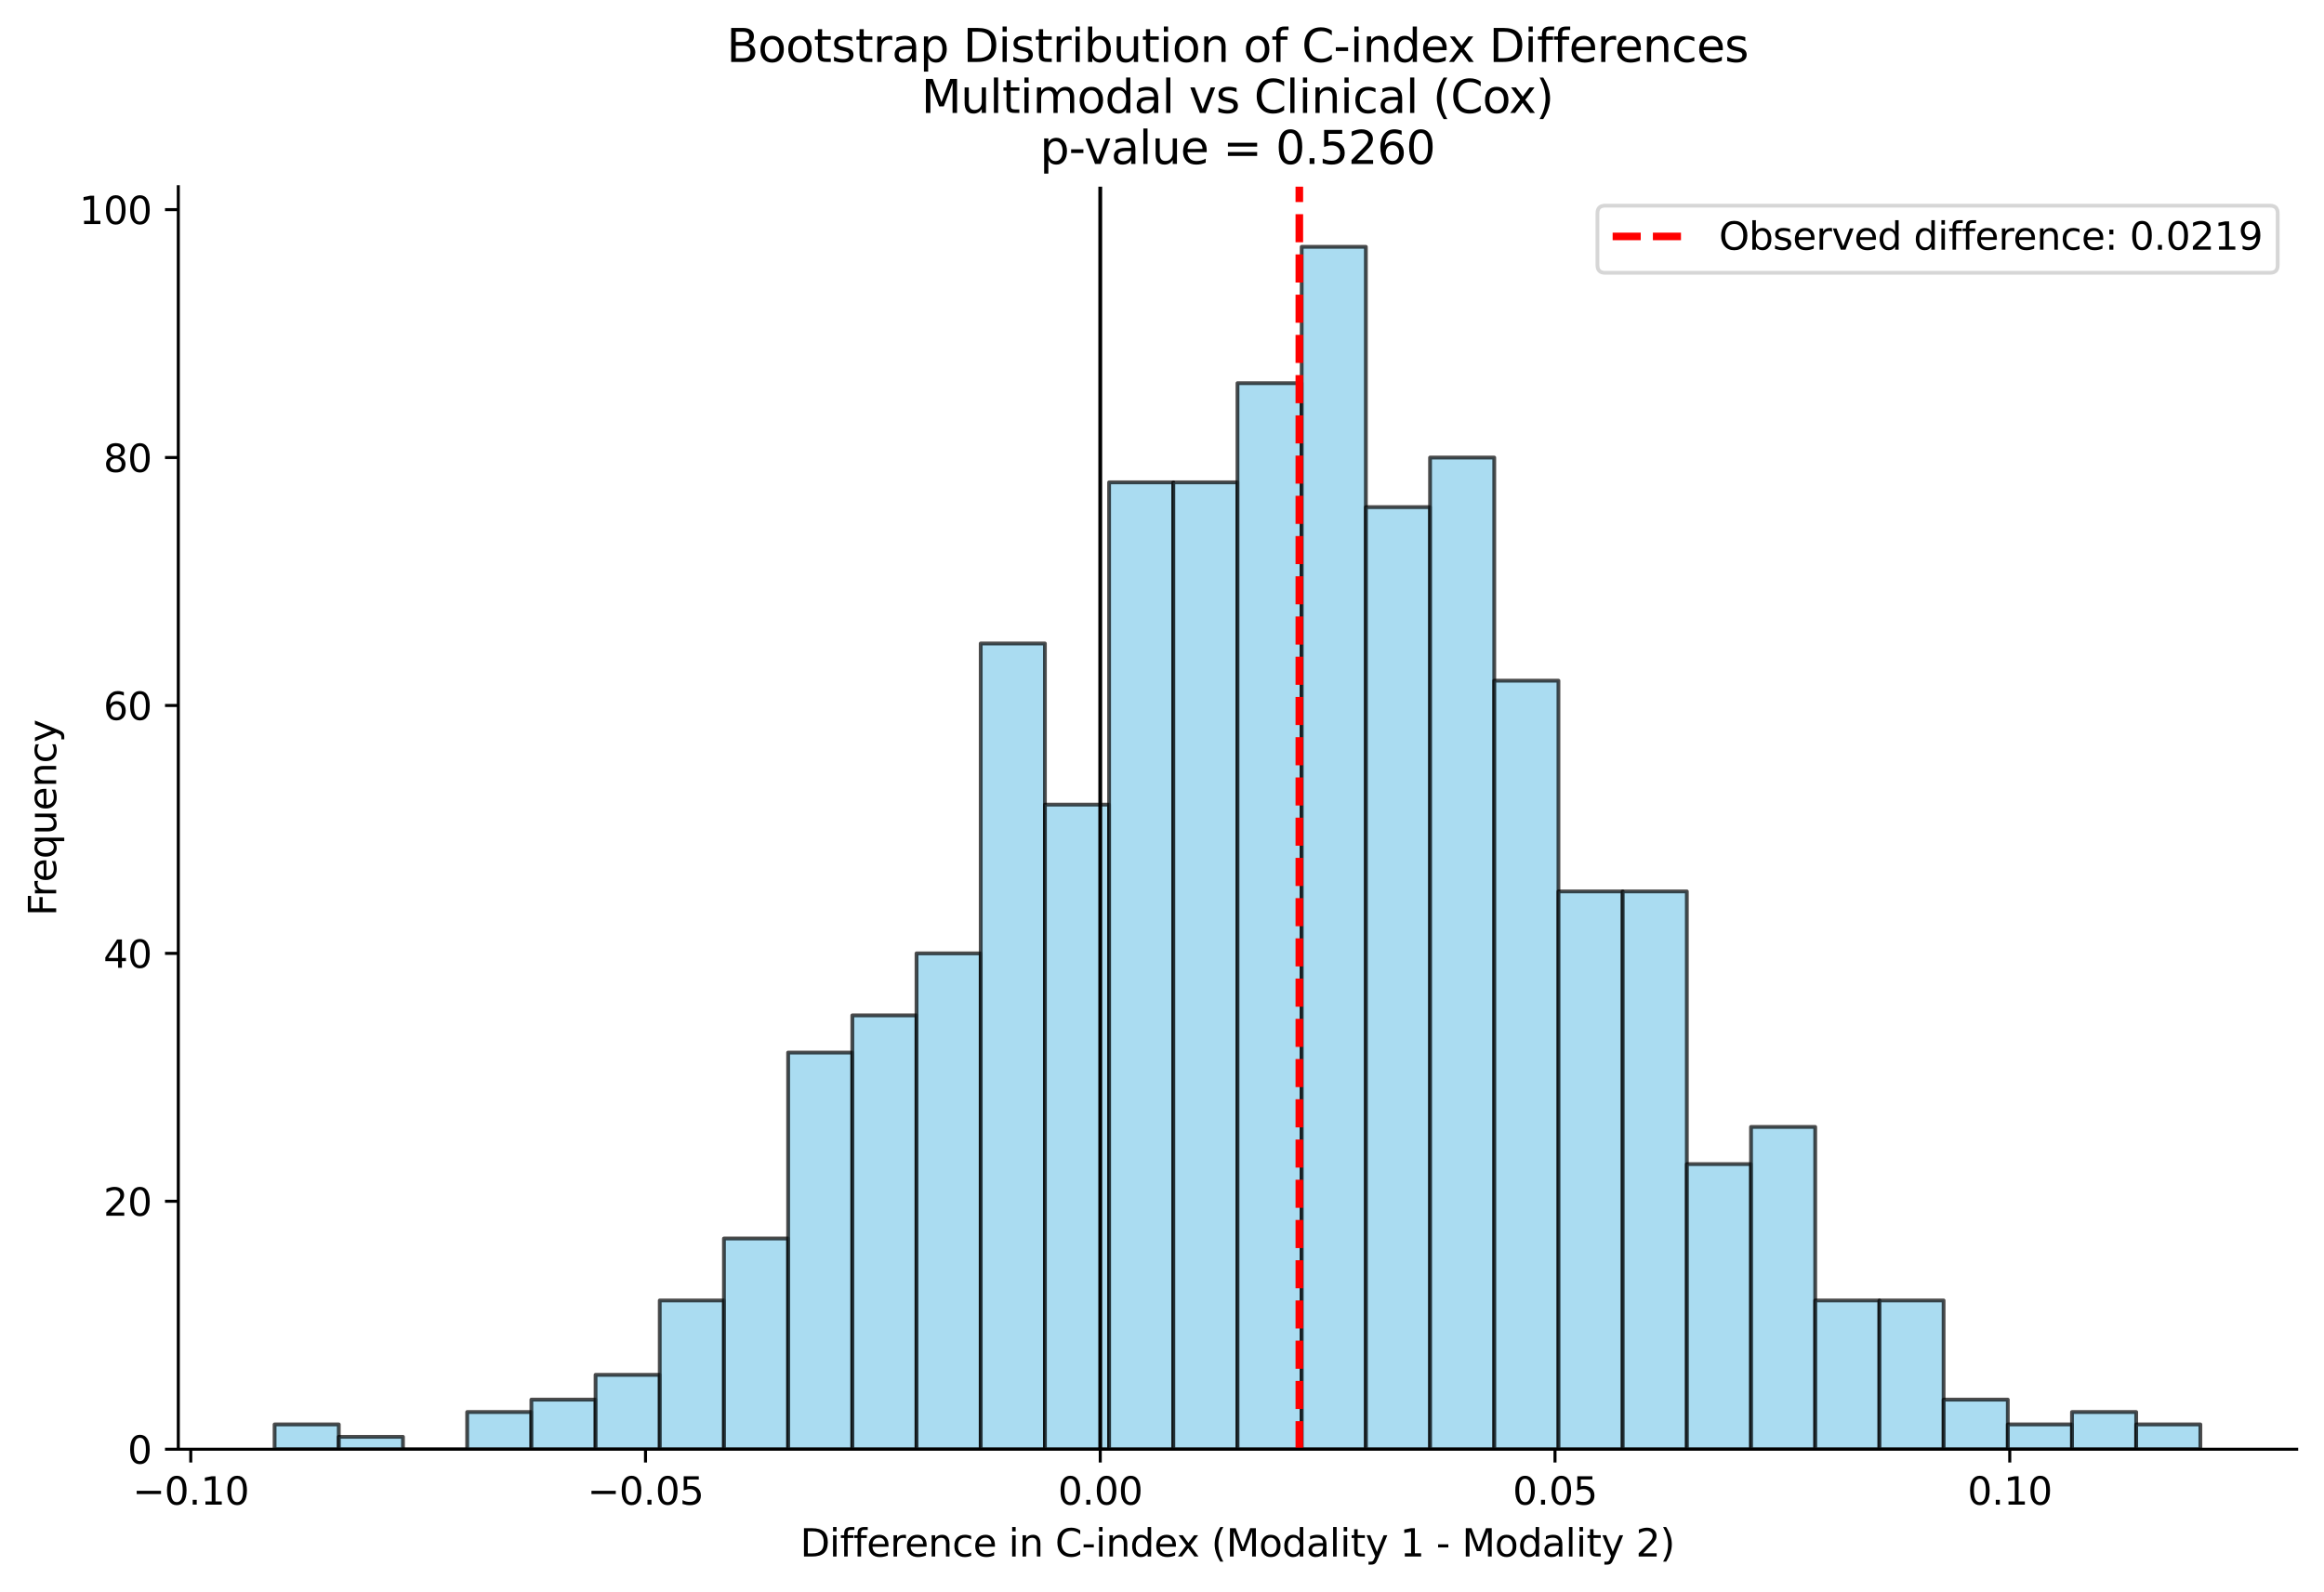 <?xml version="1.0" encoding="utf-8" standalone="no"?>
<!DOCTYPE svg PUBLIC "-//W3C//DTD SVG 1.1//EN"
  "http://www.w3.org/Graphics/SVG/1.1/DTD/svg11.dtd">
<svg xmlns:xlink="http://www.w3.org/1999/xlink" width="612.166pt" height="419.389pt" viewBox="0 0 612.166 419.389" xmlns="http://www.w3.org/2000/svg" version="1.1">
 <defs>
  <style type="text/css">*{stroke-linejoin: round; stroke-linecap: butt}</style>
 </defs>
 <g id="figure_1">
  <g id="patch_1">
   <path d="M 0 419.389 
L 612.166 419.389 
L 612.166 0 
L 0 0 
z
" style="fill: #ffffff"/>
  </g>
  <g id="axes_1">
   <g id="patch_2">
    <path d="M 46.966 381.833 
L 604.966 381.833 
L 604.966 49.193 
L 46.966 49.193 
z
" style="fill: #ffffff"/>
   </g>
   <g id="patch_3">
    <path d="M 72.329 381.833 
L 89.238 381.833 
L 89.238 375.301 
L 72.329 375.301 
z
" clip-path="url(#pe4e7025e84)" style="fill: #87ceeb; opacity: 0.7; stroke: #000000; stroke-linejoin: miter"/>
   </g>
   <g id="patch_4">
    <path d="M 89.238 381.833 
L 106.147 381.833 
L 106.147 378.567 
L 89.238 378.567 
z
" clip-path="url(#pe4e7025e84)" style="fill: #87ceeb; opacity: 0.7; stroke: #000000; stroke-linejoin: miter"/>
   </g>
   <g id="patch_5">
    <path d="M 106.147 381.833 
L 123.057 381.833 
L 123.057 381.833 
L 106.147 381.833 
z
" clip-path="url(#pe4e7025e84)" style="fill: #87ceeb; opacity: 0.7; stroke: #000000; stroke-linejoin: miter"/>
   </g>
   <g id="patch_6">
    <path d="M 123.057 381.833 
L 139.966 381.833 
L 139.966 372.035 
L 123.057 372.035 
z
" clip-path="url(#pe4e7025e84)" style="fill: #87ceeb; opacity: 0.7; stroke: #000000; stroke-linejoin: miter"/>
   </g>
   <g id="patch_7">
    <path d="M 139.966 381.833 
L 156.875 381.833 
L 156.875 368.769 
L 139.966 368.769 
z
" clip-path="url(#pe4e7025e84)" style="fill: #87ceeb; opacity: 0.7; stroke: #000000; stroke-linejoin: miter"/>
   </g>
   <g id="patch_8">
    <path d="M 156.875 381.833 
L 173.784 381.833 
L 173.784 362.237 
L 156.875 362.237 
z
" clip-path="url(#pe4e7025e84)" style="fill: #87ceeb; opacity: 0.7; stroke: #000000; stroke-linejoin: miter"/>
   </g>
   <g id="patch_9">
    <path d="M 173.784 381.833 
L 190.693 381.833 
L 190.693 342.641 
L 173.784 342.641 
z
" clip-path="url(#pe4e7025e84)" style="fill: #87ceeb; opacity: 0.7; stroke: #000000; stroke-linejoin: miter"/>
   </g>
   <g id="patch_10">
    <path d="M 190.693 381.833 
L 207.602 381.833 
L 207.602 326.311 
L 190.693 326.311 
z
" clip-path="url(#pe4e7025e84)" style="fill: #87ceeb; opacity: 0.7; stroke: #000000; stroke-linejoin: miter"/>
   </g>
   <g id="patch_11">
    <path d="M 207.602 381.833 
L 224.511 381.833 
L 224.511 277.322 
L 207.602 277.322 
z
" clip-path="url(#pe4e7025e84)" style="fill: #87ceeb; opacity: 0.7; stroke: #000000; stroke-linejoin: miter"/>
   </g>
   <g id="patch_12">
    <path d="M 224.511 381.833 
L 241.42 381.833 
L 241.42 267.524 
L 224.511 267.524 
z
" clip-path="url(#pe4e7025e84)" style="fill: #87ceeb; opacity: 0.7; stroke: #000000; stroke-linejoin: miter"/>
   </g>
   <g id="patch_13">
    <path d="M 241.42 381.833 
L 258.329 381.833 
L 258.329 251.194 
L 241.42 251.194 
z
" clip-path="url(#pe4e7025e84)" style="fill: #87ceeb; opacity: 0.7; stroke: #000000; stroke-linejoin: miter"/>
   </g>
   <g id="patch_14">
    <path d="M 258.329 381.833 
L 275.238 381.833 
L 275.238 169.544 
L 258.329 169.544 
z
" clip-path="url(#pe4e7025e84)" style="fill: #87ceeb; opacity: 0.7; stroke: #000000; stroke-linejoin: miter"/>
   </g>
   <g id="patch_15">
    <path d="M 275.238 381.833 
L 292.147 381.833 
L 292.147 212.002 
L 275.238 212.002 
z
" clip-path="url(#pe4e7025e84)" style="fill: #87ceeb; opacity: 0.7; stroke: #000000; stroke-linejoin: miter"/>
   </g>
   <g id="patch_16">
    <path d="M 292.147 381.833 
L 309.057 381.833 
L 309.057 127.086 
L 292.147 127.086 
z
" clip-path="url(#pe4e7025e84)" style="fill: #87ceeb; opacity: 0.7; stroke: #000000; stroke-linejoin: miter"/>
   </g>
   <g id="patch_17">
    <path d="M 309.057 381.833 
L 325.966 381.833 
L 325.966 127.086 
L 309.057 127.086 
z
" clip-path="url(#pe4e7025e84)" style="fill: #87ceeb; opacity: 0.7; stroke: #000000; stroke-linejoin: miter"/>
   </g>
   <g id="patch_18">
    <path d="M 325.966 381.833 
L 342.875 381.833 
L 342.875 100.959 
L 325.966 100.959 
z
" clip-path="url(#pe4e7025e84)" style="fill: #87ceeb; opacity: 0.7; stroke: #000000; stroke-linejoin: miter"/>
   </g>
   <g id="patch_19">
    <path d="M 342.875 381.833 
L 359.784 381.833 
L 359.784 65.033 
L 342.875 65.033 
z
" clip-path="url(#pe4e7025e84)" style="fill: #87ceeb; opacity: 0.7; stroke: #000000; stroke-linejoin: miter"/>
   </g>
   <g id="patch_20">
    <path d="M 359.784 381.833 
L 376.693 381.833 
L 376.693 133.618 
L 359.784 133.618 
z
" clip-path="url(#pe4e7025e84)" style="fill: #87ceeb; opacity: 0.7; stroke: #000000; stroke-linejoin: miter"/>
   </g>
   <g id="patch_21">
    <path d="M 376.693 381.833 
L 393.602 381.833 
L 393.602 120.555 
L 376.693 120.555 
z
" clip-path="url(#pe4e7025e84)" style="fill: #87ceeb; opacity: 0.7; stroke: #000000; stroke-linejoin: miter"/>
   </g>
   <g id="patch_22">
    <path d="M 393.602 381.833 
L 410.511 381.833 
L 410.511 179.342 
L 393.602 179.342 
z
" clip-path="url(#pe4e7025e84)" style="fill: #87ceeb; opacity: 0.7; stroke: #000000; stroke-linejoin: miter"/>
   </g>
   <g id="patch_23">
    <path d="M 410.511 381.833 
L 427.42 381.833 
L 427.42 234.864 
L 410.511 234.864 
z
" clip-path="url(#pe4e7025e84)" style="fill: #87ceeb; opacity: 0.7; stroke: #000000; stroke-linejoin: miter"/>
   </g>
   <g id="patch_24">
    <path d="M 427.42 381.833 
L 444.329 381.833 
L 444.329 234.864 
L 427.42 234.864 
z
" clip-path="url(#pe4e7025e84)" style="fill: #87ceeb; opacity: 0.7; stroke: #000000; stroke-linejoin: miter"/>
   </g>
   <g id="patch_25">
    <path d="M 444.329 381.833 
L 461.238 381.833 
L 461.238 306.715 
L 444.329 306.715 
z
" clip-path="url(#pe4e7025e84)" style="fill: #87ceeb; opacity: 0.7; stroke: #000000; stroke-linejoin: miter"/>
   </g>
   <g id="patch_26">
    <path d="M 461.238 381.833 
L 478.147 381.833 
L 478.147 296.917 
L 461.238 296.917 
z
" clip-path="url(#pe4e7025e84)" style="fill: #87ceeb; opacity: 0.7; stroke: #000000; stroke-linejoin: miter"/>
   </g>
   <g id="patch_27">
    <path d="M 478.147 381.833 
L 495.057 381.833 
L 495.057 342.641 
L 478.147 342.641 
z
" clip-path="url(#pe4e7025e84)" style="fill: #87ceeb; opacity: 0.7; stroke: #000000; stroke-linejoin: miter"/>
   </g>
   <g id="patch_28">
    <path d="M 495.057 381.833 
L 511.966 381.833 
L 511.966 342.641 
L 495.057 342.641 
z
" clip-path="url(#pe4e7025e84)" style="fill: #87ceeb; opacity: 0.7; stroke: #000000; stroke-linejoin: miter"/>
   </g>
   <g id="patch_29">
    <path d="M 511.966 381.833 
L 528.875 381.833 
L 528.875 368.769 
L 511.966 368.769 
z
" clip-path="url(#pe4e7025e84)" style="fill: #87ceeb; opacity: 0.7; stroke: #000000; stroke-linejoin: miter"/>
   </g>
   <g id="patch_30">
    <path d="M 528.875 381.833 
L 545.784 381.833 
L 545.784 375.301 
L 528.875 375.301 
z
" clip-path="url(#pe4e7025e84)" style="fill: #87ceeb; opacity: 0.7; stroke: #000000; stroke-linejoin: miter"/>
   </g>
   <g id="patch_31">
    <path d="M 545.784 381.833 
L 562.693 381.833 
L 562.693 372.035 
L 545.784 372.035 
z
" clip-path="url(#pe4e7025e84)" style="fill: #87ceeb; opacity: 0.7; stroke: #000000; stroke-linejoin: miter"/>
   </g>
   <g id="patch_32">
    <path d="M 562.693 381.833 
L 579.602 381.833 
L 579.602 375.301 
L 562.693 375.301 
z
" clip-path="url(#pe4e7025e84)" style="fill: #87ceeb; opacity: 0.7; stroke: #000000; stroke-linejoin: miter"/>
   </g>
   <g id="matplotlib.axis_1">
    <g id="xtick_1">
     <g id="line2d_1">
      <defs>
       <path id="m8ad8820a42" d="M 0 0 
L 0 3.5 
" style="stroke: #000000; stroke-width: 0.8"/>
      </defs>
      <g>
       <use xlink:href="#m8ad8820a42" x="50.248" y="381.833" style="stroke: #000000; stroke-width: 0.8"/>
      </g>
     </g>
     <g id="text_1">
      <!-- −0.10 -->
      <g transform="translate(34.926 396.431) scale(0.1 -0.1)">
       <defs>
        <path id="DejaVuSans-2212" d="M 678 2272 
L 4684 2272 
L 4684 1741 
L 678 1741 
L 678 2272 
z
" transform="scale(0.016)"/>
        <path id="DejaVuSans-30" d="M 2034 4250 
Q 1547 4250 1301 3770 
Q 1056 3291 1056 2328 
Q 1056 1369 1301 889 
Q 1547 409 2034 409 
Q 2525 409 2770 889 
Q 3016 1369 3016 2328 
Q 3016 3291 2770 3770 
Q 2525 4250 2034 4250 
z
M 2034 4750 
Q 2819 4750 3233 4129 
Q 3647 3509 3647 2328 
Q 3647 1150 3233 529 
Q 2819 -91 2034 -91 
Q 1250 -91 836 529 
Q 422 1150 422 2328 
Q 422 3509 836 4129 
Q 1250 4750 2034 4750 
z
" transform="scale(0.016)"/>
        <path id="DejaVuSans-2e" d="M 684 794 
L 1344 794 
L 1344 0 
L 684 0 
L 684 794 
z
" transform="scale(0.016)"/>
        <path id="DejaVuSans-31" d="M 794 531 
L 1825 531 
L 1825 4091 
L 703 3866 
L 703 4441 
L 1819 4666 
L 2450 4666 
L 2450 531 
L 3481 531 
L 3481 0 
L 794 0 
L 794 531 
z
" transform="scale(0.016)"/>
       </defs>
       <use xlink:href="#DejaVuSans-2212"/>
       <use xlink:href="#DejaVuSans-30" transform="translate(83.789 0)"/>
       <use xlink:href="#DejaVuSans-2e" transform="translate(147.412 0)"/>
       <use xlink:href="#DejaVuSans-31" transform="translate(179.199 0)"/>
       <use xlink:href="#DejaVuSans-30" transform="translate(242.822 0)"/>
      </g>
     </g>
    </g>
    <g id="xtick_2">
     <g id="line2d_2">
      <g>
       <use xlink:href="#m8ad8820a42" x="170.034" y="381.833" style="stroke: #000000; stroke-width: 0.8"/>
      </g>
     </g>
     <g id="text_2">
      <!-- −0.05 -->
      <g transform="translate(154.711 396.431) scale(0.1 -0.1)">
       <defs>
        <path id="DejaVuSans-35" d="M 691 4666 
L 3169 4666 
L 3169 4134 
L 1269 4134 
L 1269 2991 
Q 1406 3038 1543 3061 
Q 1681 3084 1819 3084 
Q 2600 3084 3056 2656 
Q 3513 2228 3513 1497 
Q 3513 744 3044 326 
Q 2575 -91 1722 -91 
Q 1428 -91 1123 -41 
Q 819 9 494 109 
L 494 744 
Q 775 591 1075 516 
Q 1375 441 1709 441 
Q 2250 441 2565 725 
Q 2881 1009 2881 1497 
Q 2881 1984 2565 2268 
Q 2250 2553 1709 2553 
Q 1456 2553 1204 2497 
Q 953 2441 691 2322 
L 691 4666 
z
" transform="scale(0.016)"/>
       </defs>
       <use xlink:href="#DejaVuSans-2212"/>
       <use xlink:href="#DejaVuSans-30" transform="translate(83.789 0)"/>
       <use xlink:href="#DejaVuSans-2e" transform="translate(147.412 0)"/>
       <use xlink:href="#DejaVuSans-30" transform="translate(179.199 0)"/>
       <use xlink:href="#DejaVuSans-35" transform="translate(242.822 0)"/>
      </g>
     </g>
    </g>
    <g id="xtick_3">
     <g id="line2d_3">
      <g>
       <use xlink:href="#m8ad8820a42" x="289.819" y="381.833" style="stroke: #000000; stroke-width: 0.8"/>
      </g>
     </g>
     <g id="text_3">
      <!-- 0.00 -->
      <g transform="translate(278.686 396.431) scale(0.1 -0.1)">
       <use xlink:href="#DejaVuSans-30"/>
       <use xlink:href="#DejaVuSans-2e" transform="translate(63.623 0)"/>
       <use xlink:href="#DejaVuSans-30" transform="translate(95.41 0)"/>
       <use xlink:href="#DejaVuSans-30" transform="translate(159.033 0)"/>
      </g>
     </g>
    </g>
    <g id="xtick_4">
     <g id="line2d_4">
      <g>
       <use xlink:href="#m8ad8820a42" x="409.604" y="381.833" style="stroke: #000000; stroke-width: 0.8"/>
      </g>
     </g>
     <g id="text_4">
      <!-- 0.05 -->
      <g transform="translate(398.471 396.431) scale(0.1 -0.1)">
       <use xlink:href="#DejaVuSans-30"/>
       <use xlink:href="#DejaVuSans-2e" transform="translate(63.623 0)"/>
       <use xlink:href="#DejaVuSans-30" transform="translate(95.41 0)"/>
       <use xlink:href="#DejaVuSans-35" transform="translate(159.033 0)"/>
      </g>
     </g>
    </g>
    <g id="xtick_5">
     <g id="line2d_5">
      <g>
       <use xlink:href="#m8ad8820a42" x="529.39" y="381.833" style="stroke: #000000; stroke-width: 0.8"/>
      </g>
     </g>
     <g id="text_5">
      <!-- 0.10 -->
      <g transform="translate(518.257 396.431) scale(0.1 -0.1)">
       <use xlink:href="#DejaVuSans-30"/>
       <use xlink:href="#DejaVuSans-2e" transform="translate(63.623 0)"/>
       <use xlink:href="#DejaVuSans-31" transform="translate(95.41 0)"/>
       <use xlink:href="#DejaVuSans-30" transform="translate(159.033 0)"/>
      </g>
     </g>
    </g>
    <g id="text_6">
     <!-- Difference in C-index (Modality 1 - Modality 2) -->
     <g transform="translate(210.772 410.109) scale(0.1 -0.1)">
      <defs>
       <path id="DejaVuSans-44" d="M 1259 4147 
L 1259 519 
L 2022 519 
Q 2988 519 3436 956 
Q 3884 1394 3884 2338 
Q 3884 3275 3436 3711 
Q 2988 4147 2022 4147 
L 1259 4147 
z
M 628 4666 
L 1925 4666 
Q 3281 4666 3915 4102 
Q 4550 3538 4550 2338 
Q 4550 1131 3912 565 
Q 3275 0 1925 0 
L 628 0 
L 628 4666 
z
" transform="scale(0.016)"/>
       <path id="DejaVuSans-69" d="M 603 3500 
L 1178 3500 
L 1178 0 
L 603 0 
L 603 3500 
z
M 603 4863 
L 1178 4863 
L 1178 4134 
L 603 4134 
L 603 4863 
z
" transform="scale(0.016)"/>
       <path id="DejaVuSans-66" d="M 2375 4863 
L 2375 4384 
L 1825 4384 
Q 1516 4384 1395 4259 
Q 1275 4134 1275 3809 
L 1275 3500 
L 2222 3500 
L 2222 3053 
L 1275 3053 
L 1275 0 
L 697 0 
L 697 3053 
L 147 3053 
L 147 3500 
L 697 3500 
L 697 3744 
Q 697 4328 969 4595 
Q 1241 4863 1831 4863 
L 2375 4863 
z
" transform="scale(0.016)"/>
       <path id="DejaVuSans-65" d="M 3597 1894 
L 3597 1613 
L 953 1613 
Q 991 1019 1311 708 
Q 1631 397 2203 397 
Q 2534 397 2845 478 
Q 3156 559 3463 722 
L 3463 178 
Q 3153 47 2828 -22 
Q 2503 -91 2169 -91 
Q 1331 -91 842 396 
Q 353 884 353 1716 
Q 353 2575 817 3079 
Q 1281 3584 2069 3584 
Q 2775 3584 3186 3129 
Q 3597 2675 3597 1894 
z
M 3022 2063 
Q 3016 2534 2758 2815 
Q 2500 3097 2075 3097 
Q 1594 3097 1305 2825 
Q 1016 2553 972 2059 
L 3022 2063 
z
" transform="scale(0.016)"/>
       <path id="DejaVuSans-72" d="M 2631 2963 
Q 2534 3019 2420 3045 
Q 2306 3072 2169 3072 
Q 1681 3072 1420 2755 
Q 1159 2438 1159 1844 
L 1159 0 
L 581 0 
L 581 3500 
L 1159 3500 
L 1159 2956 
Q 1341 3275 1631 3429 
Q 1922 3584 2338 3584 
Q 2397 3584 2469 3576 
Q 2541 3569 2628 3553 
L 2631 2963 
z
" transform="scale(0.016)"/>
       <path id="DejaVuSans-6e" d="M 3513 2113 
L 3513 0 
L 2938 0 
L 2938 2094 
Q 2938 2591 2744 2837 
Q 2550 3084 2163 3084 
Q 1697 3084 1428 2787 
Q 1159 2491 1159 1978 
L 1159 0 
L 581 0 
L 581 3500 
L 1159 3500 
L 1159 2956 
Q 1366 3272 1645 3428 
Q 1925 3584 2291 3584 
Q 2894 3584 3203 3211 
Q 3513 2838 3513 2113 
z
" transform="scale(0.016)"/>
       <path id="DejaVuSans-63" d="M 3122 3366 
L 3122 2828 
Q 2878 2963 2633 3030 
Q 2388 3097 2138 3097 
Q 1578 3097 1268 2742 
Q 959 2388 959 1747 
Q 959 1106 1268 751 
Q 1578 397 2138 397 
Q 2388 397 2633 464 
Q 2878 531 3122 666 
L 3122 134 
Q 2881 22 2623 -34 
Q 2366 -91 2075 -91 
Q 1284 -91 818 406 
Q 353 903 353 1747 
Q 353 2603 823 3093 
Q 1294 3584 2113 3584 
Q 2378 3584 2631 3529 
Q 2884 3475 3122 3366 
z
" transform="scale(0.016)"/>
       <path id="DejaVuSans-20" transform="scale(0.016)"/>
       <path id="DejaVuSans-43" d="M 4122 4306 
L 4122 3641 
Q 3803 3938 3442 4084 
Q 3081 4231 2675 4231 
Q 1875 4231 1450 3742 
Q 1025 3253 1025 2328 
Q 1025 1406 1450 917 
Q 1875 428 2675 428 
Q 3081 428 3442 575 
Q 3803 722 4122 1019 
L 4122 359 
Q 3791 134 3420 21 
Q 3050 -91 2638 -91 
Q 1578 -91 968 557 
Q 359 1206 359 2328 
Q 359 3453 968 4101 
Q 1578 4750 2638 4750 
Q 3056 4750 3426 4639 
Q 3797 4528 4122 4306 
z
" transform="scale(0.016)"/>
       <path id="DejaVuSans-2d" d="M 313 2009 
L 1997 2009 
L 1997 1497 
L 313 1497 
L 313 2009 
z
" transform="scale(0.016)"/>
       <path id="DejaVuSans-64" d="M 2906 2969 
L 2906 4863 
L 3481 4863 
L 3481 0 
L 2906 0 
L 2906 525 
Q 2725 213 2448 61 
Q 2172 -91 1784 -91 
Q 1150 -91 751 415 
Q 353 922 353 1747 
Q 353 2572 751 3078 
Q 1150 3584 1784 3584 
Q 2172 3584 2448 3432 
Q 2725 3281 2906 2969 
z
M 947 1747 
Q 947 1113 1208 752 
Q 1469 391 1925 391 
Q 2381 391 2643 752 
Q 2906 1113 2906 1747 
Q 2906 2381 2643 2742 
Q 2381 3103 1925 3103 
Q 1469 3103 1208 2742 
Q 947 2381 947 1747 
z
" transform="scale(0.016)"/>
       <path id="DejaVuSans-78" d="M 3513 3500 
L 2247 1797 
L 3578 0 
L 2900 0 
L 1881 1375 
L 863 0 
L 184 0 
L 1544 1831 
L 300 3500 
L 978 3500 
L 1906 2253 
L 2834 3500 
L 3513 3500 
z
" transform="scale(0.016)"/>
       <path id="DejaVuSans-28" d="M 1984 4856 
Q 1566 4138 1362 3434 
Q 1159 2731 1159 2009 
Q 1159 1288 1364 580 
Q 1569 -128 1984 -844 
L 1484 -844 
Q 1016 -109 783 600 
Q 550 1309 550 2009 
Q 550 2706 781 3412 
Q 1013 4119 1484 4856 
L 1984 4856 
z
" transform="scale(0.016)"/>
       <path id="DejaVuSans-4d" d="M 628 4666 
L 1569 4666 
L 2759 1491 
L 3956 4666 
L 4897 4666 
L 4897 0 
L 4281 0 
L 4281 4097 
L 3078 897 
L 2444 897 
L 1241 4097 
L 1241 0 
L 628 0 
L 628 4666 
z
" transform="scale(0.016)"/>
       <path id="DejaVuSans-6f" d="M 1959 3097 
Q 1497 3097 1228 2736 
Q 959 2375 959 1747 
Q 959 1119 1226 758 
Q 1494 397 1959 397 
Q 2419 397 2687 759 
Q 2956 1122 2956 1747 
Q 2956 2369 2687 2733 
Q 2419 3097 1959 3097 
z
M 1959 3584 
Q 2709 3584 3137 3096 
Q 3566 2609 3566 1747 
Q 3566 888 3137 398 
Q 2709 -91 1959 -91 
Q 1206 -91 779 398 
Q 353 888 353 1747 
Q 353 2609 779 3096 
Q 1206 3584 1959 3584 
z
" transform="scale(0.016)"/>
       <path id="DejaVuSans-61" d="M 2194 1759 
Q 1497 1759 1228 1600 
Q 959 1441 959 1056 
Q 959 750 1161 570 
Q 1363 391 1709 391 
Q 2188 391 2477 730 
Q 2766 1069 2766 1631 
L 2766 1759 
L 2194 1759 
z
M 3341 1997 
L 3341 0 
L 2766 0 
L 2766 531 
Q 2569 213 2275 61 
Q 1981 -91 1556 -91 
Q 1019 -91 701 211 
Q 384 513 384 1019 
Q 384 1609 779 1909 
Q 1175 2209 1959 2209 
L 2766 2209 
L 2766 2266 
Q 2766 2663 2505 2880 
Q 2244 3097 1772 3097 
Q 1472 3097 1187 3025 
Q 903 2953 641 2809 
L 641 3341 
Q 956 3463 1253 3523 
Q 1550 3584 1831 3584 
Q 2591 3584 2966 3190 
Q 3341 2797 3341 1997 
z
" transform="scale(0.016)"/>
       <path id="DejaVuSans-6c" d="M 603 4863 
L 1178 4863 
L 1178 0 
L 603 0 
L 603 4863 
z
" transform="scale(0.016)"/>
       <path id="DejaVuSans-74" d="M 1172 4494 
L 1172 3500 
L 2356 3500 
L 2356 3053 
L 1172 3053 
L 1172 1153 
Q 1172 725 1289 603 
Q 1406 481 1766 481 
L 2356 481 
L 2356 0 
L 1766 0 
Q 1100 0 847 248 
Q 594 497 594 1153 
L 594 3053 
L 172 3053 
L 172 3500 
L 594 3500 
L 594 4494 
L 1172 4494 
z
" transform="scale(0.016)"/>
       <path id="DejaVuSans-79" d="M 2059 -325 
Q 1816 -950 1584 -1140 
Q 1353 -1331 966 -1331 
L 506 -1331 
L 506 -850 
L 844 -850 
Q 1081 -850 1212 -737 
Q 1344 -625 1503 -206 
L 1606 56 
L 191 3500 
L 800 3500 
L 1894 763 
L 2988 3500 
L 3597 3500 
L 2059 -325 
z
" transform="scale(0.016)"/>
       <path id="DejaVuSans-32" d="M 1228 531 
L 3431 531 
L 3431 0 
L 469 0 
L 469 531 
Q 828 903 1448 1529 
Q 2069 2156 2228 2338 
Q 2531 2678 2651 2914 
Q 2772 3150 2772 3378 
Q 2772 3750 2511 3984 
Q 2250 4219 1831 4219 
Q 1534 4219 1204 4116 
Q 875 4013 500 3803 
L 500 4441 
Q 881 4594 1212 4672 
Q 1544 4750 1819 4750 
Q 2544 4750 2975 4387 
Q 3406 4025 3406 3419 
Q 3406 3131 3298 2873 
Q 3191 2616 2906 2266 
Q 2828 2175 2409 1742 
Q 1991 1309 1228 531 
z
" transform="scale(0.016)"/>
       <path id="DejaVuSans-29" d="M 513 4856 
L 1013 4856 
Q 1481 4119 1714 3412 
Q 1947 2706 1947 2009 
Q 1947 1309 1714 600 
Q 1481 -109 1013 -844 
L 513 -844 
Q 928 -128 1133 580 
Q 1338 1288 1338 2009 
Q 1338 2731 1133 3434 
Q 928 4138 513 4856 
z
" transform="scale(0.016)"/>
      </defs>
      <use xlink:href="#DejaVuSans-44"/>
      <use xlink:href="#DejaVuSans-69" transform="translate(77.002 0)"/>
      <use xlink:href="#DejaVuSans-66" transform="translate(104.785 0)"/>
      <use xlink:href="#DejaVuSans-66" transform="translate(139.99 0)"/>
      <use xlink:href="#DejaVuSans-65" transform="translate(175.195 0)"/>
      <use xlink:href="#DejaVuSans-72" transform="translate(236.719 0)"/>
      <use xlink:href="#DejaVuSans-65" transform="translate(275.582 0)"/>
      <use xlink:href="#DejaVuSans-6e" transform="translate(337.105 0)"/>
      <use xlink:href="#DejaVuSans-63" transform="translate(400.484 0)"/>
      <use xlink:href="#DejaVuSans-65" transform="translate(455.465 0)"/>
      <use xlink:href="#DejaVuSans-20" transform="translate(516.988 0)"/>
      <use xlink:href="#DejaVuSans-69" transform="translate(548.775 0)"/>
      <use xlink:href="#DejaVuSans-6e" transform="translate(576.559 0)"/>
      <use xlink:href="#DejaVuSans-20" transform="translate(639.938 0)"/>
      <use xlink:href="#DejaVuSans-43" transform="translate(671.725 0)"/>
      <use xlink:href="#DejaVuSans-2d" transform="translate(741.549 0)"/>
      <use xlink:href="#DejaVuSans-69" transform="translate(777.633 0)"/>
      <use xlink:href="#DejaVuSans-6e" transform="translate(805.416 0)"/>
      <use xlink:href="#DejaVuSans-64" transform="translate(868.795 0)"/>
      <use xlink:href="#DejaVuSans-65" transform="translate(932.271 0)"/>
      <use xlink:href="#DejaVuSans-78" transform="translate(992.045 0)"/>
      <use xlink:href="#DejaVuSans-20" transform="translate(1051.225 0)"/>
      <use xlink:href="#DejaVuSans-28" transform="translate(1083.012 0)"/>
      <use xlink:href="#DejaVuSans-4d" transform="translate(1122.025 0)"/>
      <use xlink:href="#DejaVuSans-6f" transform="translate(1208.305 0)"/>
      <use xlink:href="#DejaVuSans-64" transform="translate(1269.486 0)"/>
      <use xlink:href="#DejaVuSans-61" transform="translate(1332.963 0)"/>
      <use xlink:href="#DejaVuSans-6c" transform="translate(1394.242 0)"/>
      <use xlink:href="#DejaVuSans-69" transform="translate(1422.025 0)"/>
      <use xlink:href="#DejaVuSans-74" transform="translate(1449.809 0)"/>
      <use xlink:href="#DejaVuSans-79" transform="translate(1489.018 0)"/>
      <use xlink:href="#DejaVuSans-20" transform="translate(1548.197 0)"/>
      <use xlink:href="#DejaVuSans-31" transform="translate(1579.984 0)"/>
      <use xlink:href="#DejaVuSans-20" transform="translate(1643.607 0)"/>
      <use xlink:href="#DejaVuSans-2d" transform="translate(1675.395 0)"/>
      <use xlink:href="#DejaVuSans-20" transform="translate(1711.479 0)"/>
      <use xlink:href="#DejaVuSans-4d" transform="translate(1743.266 0)"/>
      <use xlink:href="#DejaVuSans-6f" transform="translate(1829.545 0)"/>
      <use xlink:href="#DejaVuSans-64" transform="translate(1890.727 0)"/>
      <use xlink:href="#DejaVuSans-61" transform="translate(1954.203 0)"/>
      <use xlink:href="#DejaVuSans-6c" transform="translate(2015.482 0)"/>
      <use xlink:href="#DejaVuSans-69" transform="translate(2043.266 0)"/>
      <use xlink:href="#DejaVuSans-74" transform="translate(2071.049 0)"/>
      <use xlink:href="#DejaVuSans-79" transform="translate(2110.258 0)"/>
      <use xlink:href="#DejaVuSans-20" transform="translate(2169.438 0)"/>
      <use xlink:href="#DejaVuSans-32" transform="translate(2201.225 0)"/>
      <use xlink:href="#DejaVuSans-29" transform="translate(2264.848 0)"/>
     </g>
    </g>
   </g>
   <g id="matplotlib.axis_2">
    <g id="ytick_1">
     <g id="line2d_6">
      <defs>
       <path id="m467ce096bf" d="M 0 0 
L -3.5 0 
" style="stroke: #000000; stroke-width: 0.8"/>
      </defs>
      <g>
       <use xlink:href="#m467ce096bf" x="46.966" y="381.833" style="stroke: #000000; stroke-width: 0.8"/>
      </g>
     </g>
     <g id="text_7">
      <!-- 0 -->
      <g transform="translate(33.603 385.632) scale(0.1 -0.1)">
       <use xlink:href="#DejaVuSans-30"/>
      </g>
     </g>
    </g>
    <g id="ytick_2">
     <g id="line2d_7">
      <g>
       <use xlink:href="#m467ce096bf" x="46.966" y="316.513" style="stroke: #000000; stroke-width: 0.8"/>
      </g>
     </g>
     <g id="text_8">
      <!-- 20 -->
      <g transform="translate(27.241 320.313) scale(0.1 -0.1)">
       <use xlink:href="#DejaVuSans-32"/>
       <use xlink:href="#DejaVuSans-30" transform="translate(63.623 0)"/>
      </g>
     </g>
    </g>
    <g id="ytick_3">
     <g id="line2d_8">
      <g>
       <use xlink:href="#m467ce096bf" x="46.966" y="251.194" style="stroke: #000000; stroke-width: 0.8"/>
      </g>
     </g>
     <g id="text_9">
      <!-- 40 -->
      <g transform="translate(27.241 254.993) scale(0.1 -0.1)">
       <defs>
        <path id="DejaVuSans-34" d="M 2419 4116 
L 825 1625 
L 2419 1625 
L 2419 4116 
z
M 2253 4666 
L 3047 4666 
L 3047 1625 
L 3713 1625 
L 3713 1100 
L 3047 1100 
L 3047 0 
L 2419 0 
L 2419 1100 
L 313 1100 
L 313 1709 
L 2253 4666 
z
" transform="scale(0.016)"/>
       </defs>
       <use xlink:href="#DejaVuSans-34"/>
       <use xlink:href="#DejaVuSans-30" transform="translate(63.623 0)"/>
      </g>
     </g>
    </g>
    <g id="ytick_4">
     <g id="line2d_9">
      <g>
       <use xlink:href="#m467ce096bf" x="46.966" y="185.874" style="stroke: #000000; stroke-width: 0.8"/>
      </g>
     </g>
     <g id="text_10">
      <!-- 60 -->
      <g transform="translate(27.241 189.673) scale(0.1 -0.1)">
       <defs>
        <path id="DejaVuSans-36" d="M 2113 2584 
Q 1688 2584 1439 2293 
Q 1191 2003 1191 1497 
Q 1191 994 1439 701 
Q 1688 409 2113 409 
Q 2538 409 2786 701 
Q 3034 994 3034 1497 
Q 3034 2003 2786 2293 
Q 2538 2584 2113 2584 
z
M 3366 4563 
L 3366 3988 
Q 3128 4100 2886 4159 
Q 2644 4219 2406 4219 
Q 1781 4219 1451 3797 
Q 1122 3375 1075 2522 
Q 1259 2794 1537 2939 
Q 1816 3084 2150 3084 
Q 2853 3084 3261 2657 
Q 3669 2231 3669 1497 
Q 3669 778 3244 343 
Q 2819 -91 2113 -91 
Q 1303 -91 875 529 
Q 447 1150 447 2328 
Q 447 3434 972 4092 
Q 1497 4750 2381 4750 
Q 2619 4750 2861 4703 
Q 3103 4656 3366 4563 
z
" transform="scale(0.016)"/>
       </defs>
       <use xlink:href="#DejaVuSans-36"/>
       <use xlink:href="#DejaVuSans-30" transform="translate(63.623 0)"/>
      </g>
     </g>
    </g>
    <g id="ytick_5">
     <g id="line2d_10">
      <g>
       <use xlink:href="#m467ce096bf" x="46.966" y="120.555" style="stroke: #000000; stroke-width: 0.8"/>
      </g>
     </g>
     <g id="text_11">
      <!-- 80 -->
      <g transform="translate(27.241 124.354) scale(0.1 -0.1)">
       <defs>
        <path id="DejaVuSans-38" d="M 2034 2216 
Q 1584 2216 1326 1975 
Q 1069 1734 1069 1313 
Q 1069 891 1326 650 
Q 1584 409 2034 409 
Q 2484 409 2743 651 
Q 3003 894 3003 1313 
Q 3003 1734 2745 1975 
Q 2488 2216 2034 2216 
z
M 1403 2484 
Q 997 2584 770 2862 
Q 544 3141 544 3541 
Q 544 4100 942 4425 
Q 1341 4750 2034 4750 
Q 2731 4750 3128 4425 
Q 3525 4100 3525 3541 
Q 3525 3141 3298 2862 
Q 3072 2584 2669 2484 
Q 3125 2378 3379 2068 
Q 3634 1759 3634 1313 
Q 3634 634 3220 271 
Q 2806 -91 2034 -91 
Q 1263 -91 848 271 
Q 434 634 434 1313 
Q 434 1759 690 2068 
Q 947 2378 1403 2484 
z
M 1172 3481 
Q 1172 3119 1398 2916 
Q 1625 2713 2034 2713 
Q 2441 2713 2670 2916 
Q 2900 3119 2900 3481 
Q 2900 3844 2670 4047 
Q 2441 4250 2034 4250 
Q 1625 4250 1398 4047 
Q 1172 3844 1172 3481 
z
" transform="scale(0.016)"/>
       </defs>
       <use xlink:href="#DejaVuSans-38"/>
       <use xlink:href="#DejaVuSans-30" transform="translate(63.623 0)"/>
      </g>
     </g>
    </g>
    <g id="ytick_6">
     <g id="line2d_11">
      <g>
       <use xlink:href="#m467ce096bf" x="46.966" y="55.235" style="stroke: #000000; stroke-width: 0.8"/>
      </g>
     </g>
     <g id="text_12">
      <!-- 100 -->
      <g transform="translate(20.878 59.034) scale(0.1 -0.1)">
       <use xlink:href="#DejaVuSans-31"/>
       <use xlink:href="#DejaVuSans-30" transform="translate(63.623 0)"/>
       <use xlink:href="#DejaVuSans-30" transform="translate(127.246 0)"/>
      </g>
     </g>
    </g>
    <g id="text_13">
     <!-- Frequency -->
     <g transform="translate(14.798 241.343) rotate(-90) scale(0.1 -0.1)">
      <defs>
       <path id="DejaVuSans-46" d="M 628 4666 
L 3309 4666 
L 3309 4134 
L 1259 4134 
L 1259 2759 
L 3109 2759 
L 3109 2228 
L 1259 2228 
L 1259 0 
L 628 0 
L 628 4666 
z
" transform="scale(0.016)"/>
       <path id="DejaVuSans-71" d="M 947 1747 
Q 947 1113 1208 752 
Q 1469 391 1925 391 
Q 2381 391 2643 752 
Q 2906 1113 2906 1747 
Q 2906 2381 2643 2742 
Q 2381 3103 1925 3103 
Q 1469 3103 1208 2742 
Q 947 2381 947 1747 
z
M 2906 525 
Q 2725 213 2448 61 
Q 2172 -91 1784 -91 
Q 1150 -91 751 415 
Q 353 922 353 1747 
Q 353 2572 751 3078 
Q 1150 3584 1784 3584 
Q 2172 3584 2448 3432 
Q 2725 3281 2906 2969 
L 2906 3500 
L 3481 3500 
L 3481 -1331 
L 2906 -1331 
L 2906 525 
z
" transform="scale(0.016)"/>
       <path id="DejaVuSans-75" d="M 544 1381 
L 544 3500 
L 1119 3500 
L 1119 1403 
Q 1119 906 1312 657 
Q 1506 409 1894 409 
Q 2359 409 2629 706 
Q 2900 1003 2900 1516 
L 2900 3500 
L 3475 3500 
L 3475 0 
L 2900 0 
L 2900 538 
Q 2691 219 2414 64 
Q 2138 -91 1772 -91 
Q 1169 -91 856 284 
Q 544 659 544 1381 
z
M 1991 3584 
L 1991 3584 
z
" transform="scale(0.016)"/>
      </defs>
      <use xlink:href="#DejaVuSans-46"/>
      <use xlink:href="#DejaVuSans-72" transform="translate(50.27 0)"/>
      <use xlink:href="#DejaVuSans-65" transform="translate(89.133 0)"/>
      <use xlink:href="#DejaVuSans-71" transform="translate(150.656 0)"/>
      <use xlink:href="#DejaVuSans-75" transform="translate(214.133 0)"/>
      <use xlink:href="#DejaVuSans-65" transform="translate(277.512 0)"/>
      <use xlink:href="#DejaVuSans-6e" transform="translate(339.035 0)"/>
      <use xlink:href="#DejaVuSans-63" transform="translate(402.414 0)"/>
      <use xlink:href="#DejaVuSans-79" transform="translate(457.395 0)"/>
     </g>
    </g>
   </g>
   <g id="line2d_12">
    <path d="M 342.256 381.833 
L 342.256 49.193 
" clip-path="url(#pe4e7025e84)" style="fill: none; stroke-dasharray: 7.4,3.2; stroke-dashoffset: 0; stroke: #ff0000; stroke-width: 2"/>
   </g>
   <g id="line2d_13">
    <path d="M 289.819 381.833 
L 289.819 49.193 
" clip-path="url(#pe4e7025e84)" style="fill: none; stroke: #000000; stroke-linecap: square"/>
   </g>
   <g id="patch_33">
    <path d="M 46.966 381.833 
L 46.966 49.193 
" style="fill: none; stroke: #000000; stroke-width: 0.8; stroke-linejoin: miter; stroke-linecap: square"/>
   </g>
   <g id="patch_34">
    <path d="M 46.966 381.833 
L 604.966 381.833 
" style="fill: none; stroke: #000000; stroke-width: 0.8; stroke-linejoin: miter; stroke-linecap: square"/>
   </g>
   <g id="text_14">
    <!-- Bootstrap Distribution of C-index Differences -->
    <g transform="translate(191.394 16.318) scale(0.12 -0.12)">
     <defs>
      <path id="DejaVuSans-42" d="M 1259 2228 
L 1259 519 
L 2272 519 
Q 2781 519 3026 730 
Q 3272 941 3272 1375 
Q 3272 1813 3026 2020 
Q 2781 2228 2272 2228 
L 1259 2228 
z
M 1259 4147 
L 1259 2741 
L 2194 2741 
Q 2656 2741 2882 2914 
Q 3109 3088 3109 3444 
Q 3109 3797 2882 3972 
Q 2656 4147 2194 4147 
L 1259 4147 
z
M 628 4666 
L 2241 4666 
Q 2963 4666 3353 4366 
Q 3744 4066 3744 3513 
Q 3744 3084 3544 2831 
Q 3344 2578 2956 2516 
Q 3422 2416 3680 2098 
Q 3938 1781 3938 1306 
Q 3938 681 3513 340 
Q 3088 0 2303 0 
L 628 0 
L 628 4666 
z
" transform="scale(0.016)"/>
      <path id="DejaVuSans-73" d="M 2834 3397 
L 2834 2853 
Q 2591 2978 2328 3040 
Q 2066 3103 1784 3103 
Q 1356 3103 1142 2972 
Q 928 2841 928 2578 
Q 928 2378 1081 2264 
Q 1234 2150 1697 2047 
L 1894 2003 
Q 2506 1872 2764 1633 
Q 3022 1394 3022 966 
Q 3022 478 2636 193 
Q 2250 -91 1575 -91 
Q 1294 -91 989 -36 
Q 684 19 347 128 
L 347 722 
Q 666 556 975 473 
Q 1284 391 1588 391 
Q 1994 391 2212 530 
Q 2431 669 2431 922 
Q 2431 1156 2273 1281 
Q 2116 1406 1581 1522 
L 1381 1569 
Q 847 1681 609 1914 
Q 372 2147 372 2553 
Q 372 3047 722 3315 
Q 1072 3584 1716 3584 
Q 2034 3584 2315 3537 
Q 2597 3491 2834 3397 
z
" transform="scale(0.016)"/>
      <path id="DejaVuSans-70" d="M 1159 525 
L 1159 -1331 
L 581 -1331 
L 581 3500 
L 1159 3500 
L 1159 2969 
Q 1341 3281 1617 3432 
Q 1894 3584 2278 3584 
Q 2916 3584 3314 3078 
Q 3713 2572 3713 1747 
Q 3713 922 3314 415 
Q 2916 -91 2278 -91 
Q 1894 -91 1617 61 
Q 1341 213 1159 525 
z
M 3116 1747 
Q 3116 2381 2855 2742 
Q 2594 3103 2138 3103 
Q 1681 3103 1420 2742 
Q 1159 2381 1159 1747 
Q 1159 1113 1420 752 
Q 1681 391 2138 391 
Q 2594 391 2855 752 
Q 3116 1113 3116 1747 
z
" transform="scale(0.016)"/>
      <path id="DejaVuSans-62" d="M 3116 1747 
Q 3116 2381 2855 2742 
Q 2594 3103 2138 3103 
Q 1681 3103 1420 2742 
Q 1159 2381 1159 1747 
Q 1159 1113 1420 752 
Q 1681 391 2138 391 
Q 2594 391 2855 752 
Q 3116 1113 3116 1747 
z
M 1159 2969 
Q 1341 3281 1617 3432 
Q 1894 3584 2278 3584 
Q 2916 3584 3314 3078 
Q 3713 2572 3713 1747 
Q 3713 922 3314 415 
Q 2916 -91 2278 -91 
Q 1894 -91 1617 61 
Q 1341 213 1159 525 
L 1159 0 
L 581 0 
L 581 4863 
L 1159 4863 
L 1159 2969 
z
" transform="scale(0.016)"/>
     </defs>
     <use xlink:href="#DejaVuSans-42"/>
     <use xlink:href="#DejaVuSans-6f" transform="translate(68.604 0)"/>
     <use xlink:href="#DejaVuSans-6f" transform="translate(129.785 0)"/>
     <use xlink:href="#DejaVuSans-74" transform="translate(190.967 0)"/>
     <use xlink:href="#DejaVuSans-73" transform="translate(230.176 0)"/>
     <use xlink:href="#DejaVuSans-74" transform="translate(282.275 0)"/>
     <use xlink:href="#DejaVuSans-72" transform="translate(321.484 0)"/>
     <use xlink:href="#DejaVuSans-61" transform="translate(362.598 0)"/>
     <use xlink:href="#DejaVuSans-70" transform="translate(423.877 0)"/>
     <use xlink:href="#DejaVuSans-20" transform="translate(487.354 0)"/>
     <use xlink:href="#DejaVuSans-44" transform="translate(519.141 0)"/>
     <use xlink:href="#DejaVuSans-69" transform="translate(596.143 0)"/>
     <use xlink:href="#DejaVuSans-73" transform="translate(623.926 0)"/>
     <use xlink:href="#DejaVuSans-74" transform="translate(676.025 0)"/>
     <use xlink:href="#DejaVuSans-72" transform="translate(715.234 0)"/>
     <use xlink:href="#DejaVuSans-69" transform="translate(756.348 0)"/>
     <use xlink:href="#DejaVuSans-62" transform="translate(784.131 0)"/>
     <use xlink:href="#DejaVuSans-75" transform="translate(847.607 0)"/>
     <use xlink:href="#DejaVuSans-74" transform="translate(910.986 0)"/>
     <use xlink:href="#DejaVuSans-69" transform="translate(950.195 0)"/>
     <use xlink:href="#DejaVuSans-6f" transform="translate(977.979 0)"/>
     <use xlink:href="#DejaVuSans-6e" transform="translate(1039.16 0)"/>
     <use xlink:href="#DejaVuSans-20" transform="translate(1102.539 0)"/>
     <use xlink:href="#DejaVuSans-6f" transform="translate(1134.326 0)"/>
     <use xlink:href="#DejaVuSans-66" transform="translate(1195.508 0)"/>
     <use xlink:href="#DejaVuSans-20" transform="translate(1230.713 0)"/>
     <use xlink:href="#DejaVuSans-43" transform="translate(1262.5 0)"/>
     <use xlink:href="#DejaVuSans-2d" transform="translate(1332.324 0)"/>
     <use xlink:href="#DejaVuSans-69" transform="translate(1368.408 0)"/>
     <use xlink:href="#DejaVuSans-6e" transform="translate(1396.191 0)"/>
     <use xlink:href="#DejaVuSans-64" transform="translate(1459.57 0)"/>
     <use xlink:href="#DejaVuSans-65" transform="translate(1523.047 0)"/>
     <use xlink:href="#DejaVuSans-78" transform="translate(1582.82 0)"/>
     <use xlink:href="#DejaVuSans-20" transform="translate(1642 0)"/>
     <use xlink:href="#DejaVuSans-44" transform="translate(1673.787 0)"/>
     <use xlink:href="#DejaVuSans-69" transform="translate(1750.789 0)"/>
     <use xlink:href="#DejaVuSans-66" transform="translate(1778.572 0)"/>
     <use xlink:href="#DejaVuSans-66" transform="translate(1813.777 0)"/>
     <use xlink:href="#DejaVuSans-65" transform="translate(1848.982 0)"/>
     <use xlink:href="#DejaVuSans-72" transform="translate(1910.506 0)"/>
     <use xlink:href="#DejaVuSans-65" transform="translate(1949.369 0)"/>
     <use xlink:href="#DejaVuSans-6e" transform="translate(2010.893 0)"/>
     <use xlink:href="#DejaVuSans-63" transform="translate(2074.271 0)"/>
     <use xlink:href="#DejaVuSans-65" transform="translate(2129.252 0)"/>
     <use xlink:href="#DejaVuSans-73" transform="translate(2190.775 0)"/>
    </g>
    <!-- Multimodal vs Clinical (Cox) -->
    <g transform="translate(242.692 29.756) scale(0.12 -0.12)">
     <defs>
      <path id="DejaVuSans-6d" d="M 3328 2828 
Q 3544 3216 3844 3400 
Q 4144 3584 4550 3584 
Q 5097 3584 5394 3201 
Q 5691 2819 5691 2113 
L 5691 0 
L 5113 0 
L 5113 2094 
Q 5113 2597 4934 2840 
Q 4756 3084 4391 3084 
Q 3944 3084 3684 2787 
Q 3425 2491 3425 1978 
L 3425 0 
L 2847 0 
L 2847 2094 
Q 2847 2600 2669 2842 
Q 2491 3084 2119 3084 
Q 1678 3084 1418 2786 
Q 1159 2488 1159 1978 
L 1159 0 
L 581 0 
L 581 3500 
L 1159 3500 
L 1159 2956 
Q 1356 3278 1631 3431 
Q 1906 3584 2284 3584 
Q 2666 3584 2933 3390 
Q 3200 3197 3328 2828 
z
" transform="scale(0.016)"/>
      <path id="DejaVuSans-76" d="M 191 3500 
L 800 3500 
L 1894 563 
L 2988 3500 
L 3597 3500 
L 2284 0 
L 1503 0 
L 191 3500 
z
" transform="scale(0.016)"/>
     </defs>
     <use xlink:href="#DejaVuSans-4d"/>
     <use xlink:href="#DejaVuSans-75" transform="translate(86.279 0)"/>
     <use xlink:href="#DejaVuSans-6c" transform="translate(149.658 0)"/>
     <use xlink:href="#DejaVuSans-74" transform="translate(177.441 0)"/>
     <use xlink:href="#DejaVuSans-69" transform="translate(216.65 0)"/>
     <use xlink:href="#DejaVuSans-6d" transform="translate(244.434 0)"/>
     <use xlink:href="#DejaVuSans-6f" transform="translate(341.846 0)"/>
     <use xlink:href="#DejaVuSans-64" transform="translate(403.027 0)"/>
     <use xlink:href="#DejaVuSans-61" transform="translate(466.504 0)"/>
     <use xlink:href="#DejaVuSans-6c" transform="translate(527.783 0)"/>
     <use xlink:href="#DejaVuSans-20" transform="translate(555.566 0)"/>
     <use xlink:href="#DejaVuSans-76" transform="translate(587.354 0)"/>
     <use xlink:href="#DejaVuSans-73" transform="translate(646.533 0)"/>
     <use xlink:href="#DejaVuSans-20" transform="translate(698.633 0)"/>
     <use xlink:href="#DejaVuSans-43" transform="translate(730.42 0)"/>
     <use xlink:href="#DejaVuSans-6c" transform="translate(800.244 0)"/>
     <use xlink:href="#DejaVuSans-69" transform="translate(828.027 0)"/>
     <use xlink:href="#DejaVuSans-6e" transform="translate(855.811 0)"/>
     <use xlink:href="#DejaVuSans-69" transform="translate(919.189 0)"/>
     <use xlink:href="#DejaVuSans-63" transform="translate(946.973 0)"/>
     <use xlink:href="#DejaVuSans-61" transform="translate(1001.953 0)"/>
     <use xlink:href="#DejaVuSans-6c" transform="translate(1063.232 0)"/>
     <use xlink:href="#DejaVuSans-20" transform="translate(1091.016 0)"/>
     <use xlink:href="#DejaVuSans-28" transform="translate(1122.803 0)"/>
     <use xlink:href="#DejaVuSans-43" transform="translate(1161.816 0)"/>
     <use xlink:href="#DejaVuSans-6f" transform="translate(1231.641 0)"/>
     <use xlink:href="#DejaVuSans-78" transform="translate(1289.697 0)"/>
     <use xlink:href="#DejaVuSans-29" transform="translate(1348.877 0)"/>
    </g>
    <!-- p-value = 0.5260 -->
    <g transform="translate(273.924 43.193) scale(0.12 -0.12)">
     <defs>
      <path id="DejaVuSans-3d" d="M 678 2906 
L 4684 2906 
L 4684 2381 
L 678 2381 
L 678 2906 
z
M 678 1631 
L 4684 1631 
L 4684 1100 
L 678 1100 
L 678 1631 
z
" transform="scale(0.016)"/>
     </defs>
     <use xlink:href="#DejaVuSans-70"/>
     <use xlink:href="#DejaVuSans-2d" transform="translate(63.477 0)"/>
     <use xlink:href="#DejaVuSans-76" transform="translate(96.936 0)"/>
     <use xlink:href="#DejaVuSans-61" transform="translate(156.115 0)"/>
     <use xlink:href="#DejaVuSans-6c" transform="translate(217.395 0)"/>
     <use xlink:href="#DejaVuSans-75" transform="translate(245.178 0)"/>
     <use xlink:href="#DejaVuSans-65" transform="translate(308.557 0)"/>
     <use xlink:href="#DejaVuSans-20" transform="translate(370.08 0)"/>
     <use xlink:href="#DejaVuSans-3d" transform="translate(401.867 0)"/>
     <use xlink:href="#DejaVuSans-20" transform="translate(485.656 0)"/>
     <use xlink:href="#DejaVuSans-30" transform="translate(517.443 0)"/>
     <use xlink:href="#DejaVuSans-2e" transform="translate(581.066 0)"/>
     <use xlink:href="#DejaVuSans-35" transform="translate(612.854 0)"/>
     <use xlink:href="#DejaVuSans-32" transform="translate(676.477 0)"/>
     <use xlink:href="#DejaVuSans-36" transform="translate(740.1 0)"/>
     <use xlink:href="#DejaVuSans-30" transform="translate(803.723 0)"/>
    </g>
   </g>
   <g id="legend_1">
    <g id="patch_35">
     <path d="M 422.788 71.871 
L 597.966 71.871 
Q 599.966 71.871 599.966 69.871 
L 599.966 56.193 
Q 599.966 54.193 597.966 54.193 
L 422.788 54.193 
Q 420.788 54.193 420.788 56.193 
L 420.788 69.871 
Q 420.788 71.871 422.788 71.871 
z
" style="fill: #ffffff; opacity: 0.8; stroke: #cccccc; stroke-linejoin: miter"/>
    </g>
    <g id="line2d_14">
     <path d="M 424.788 62.291 
L 434.788 62.291 
L 444.788 62.291 
" style="fill: none; stroke-dasharray: 7.4,3.2; stroke-dashoffset: 0; stroke: #ff0000; stroke-width: 2"/>
    </g>
    <g id="text_15">
     <!-- Observed difference: 0.0219 -->
     <g transform="translate(452.788 65.791) scale(0.1 -0.1)">
      <defs>
       <path id="DejaVuSans-4f" d="M 2522 4238 
Q 1834 4238 1429 3725 
Q 1025 3213 1025 2328 
Q 1025 1447 1429 934 
Q 1834 422 2522 422 
Q 3209 422 3611 934 
Q 4013 1447 4013 2328 
Q 4013 3213 3611 3725 
Q 3209 4238 2522 4238 
z
M 2522 4750 
Q 3503 4750 4090 4092 
Q 4678 3434 4678 2328 
Q 4678 1225 4090 567 
Q 3503 -91 2522 -91 
Q 1538 -91 948 565 
Q 359 1222 359 2328 
Q 359 3434 948 4092 
Q 1538 4750 2522 4750 
z
" transform="scale(0.016)"/>
       <path id="DejaVuSans-3a" d="M 750 794 
L 1409 794 
L 1409 0 
L 750 0 
L 750 794 
z
M 750 3309 
L 1409 3309 
L 1409 2516 
L 750 2516 
L 750 3309 
z
" transform="scale(0.016)"/>
       <path id="DejaVuSans-39" d="M 703 97 
L 703 672 
Q 941 559 1184 500 
Q 1428 441 1663 441 
Q 2288 441 2617 861 
Q 2947 1281 2994 2138 
Q 2813 1869 2534 1725 
Q 2256 1581 1919 1581 
Q 1219 1581 811 2004 
Q 403 2428 403 3163 
Q 403 3881 828 4315 
Q 1253 4750 1959 4750 
Q 2769 4750 3195 4129 
Q 3622 3509 3622 2328 
Q 3622 1225 3098 567 
Q 2575 -91 1691 -91 
Q 1453 -91 1209 -44 
Q 966 3 703 97 
z
M 1959 2075 
Q 2384 2075 2632 2365 
Q 2881 2656 2881 3163 
Q 2881 3666 2632 3958 
Q 2384 4250 1959 4250 
Q 1534 4250 1286 3958 
Q 1038 3666 1038 3163 
Q 1038 2656 1286 2365 
Q 1534 2075 1959 2075 
z
" transform="scale(0.016)"/>
      </defs>
      <use xlink:href="#DejaVuSans-4f"/>
      <use xlink:href="#DejaVuSans-62" transform="translate(78.711 0)"/>
      <use xlink:href="#DejaVuSans-73" transform="translate(142.188 0)"/>
      <use xlink:href="#DejaVuSans-65" transform="translate(194.287 0)"/>
      <use xlink:href="#DejaVuSans-72" transform="translate(255.811 0)"/>
      <use xlink:href="#DejaVuSans-76" transform="translate(296.924 0)"/>
      <use xlink:href="#DejaVuSans-65" transform="translate(356.104 0)"/>
      <use xlink:href="#DejaVuSans-64" transform="translate(417.627 0)"/>
      <use xlink:href="#DejaVuSans-20" transform="translate(481.104 0)"/>
      <use xlink:href="#DejaVuSans-64" transform="translate(512.891 0)"/>
      <use xlink:href="#DejaVuSans-69" transform="translate(576.367 0)"/>
      <use xlink:href="#DejaVuSans-66" transform="translate(604.15 0)"/>
      <use xlink:href="#DejaVuSans-66" transform="translate(639.355 0)"/>
      <use xlink:href="#DejaVuSans-65" transform="translate(674.561 0)"/>
      <use xlink:href="#DejaVuSans-72" transform="translate(736.084 0)"/>
      <use xlink:href="#DejaVuSans-65" transform="translate(774.947 0)"/>
      <use xlink:href="#DejaVuSans-6e" transform="translate(836.471 0)"/>
      <use xlink:href="#DejaVuSans-63" transform="translate(899.85 0)"/>
      <use xlink:href="#DejaVuSans-65" transform="translate(954.83 0)"/>
      <use xlink:href="#DejaVuSans-3a" transform="translate(1016.354 0)"/>
      <use xlink:href="#DejaVuSans-20" transform="translate(1050.045 0)"/>
      <use xlink:href="#DejaVuSans-30" transform="translate(1081.832 0)"/>
      <use xlink:href="#DejaVuSans-2e" transform="translate(1145.455 0)"/>
      <use xlink:href="#DejaVuSans-30" transform="translate(1177.242 0)"/>
      <use xlink:href="#DejaVuSans-32" transform="translate(1240.865 0)"/>
      <use xlink:href="#DejaVuSans-31" transform="translate(1304.488 0)"/>
      <use xlink:href="#DejaVuSans-39" transform="translate(1368.111 0)"/>
     </g>
    </g>
   </g>
  </g>
 </g>
 <defs>
  <clipPath id="pe4e7025e84">
   <rect x="46.966" y="49.193" width="558" height="332.64"/>
  </clipPath>
 </defs>
</svg>
